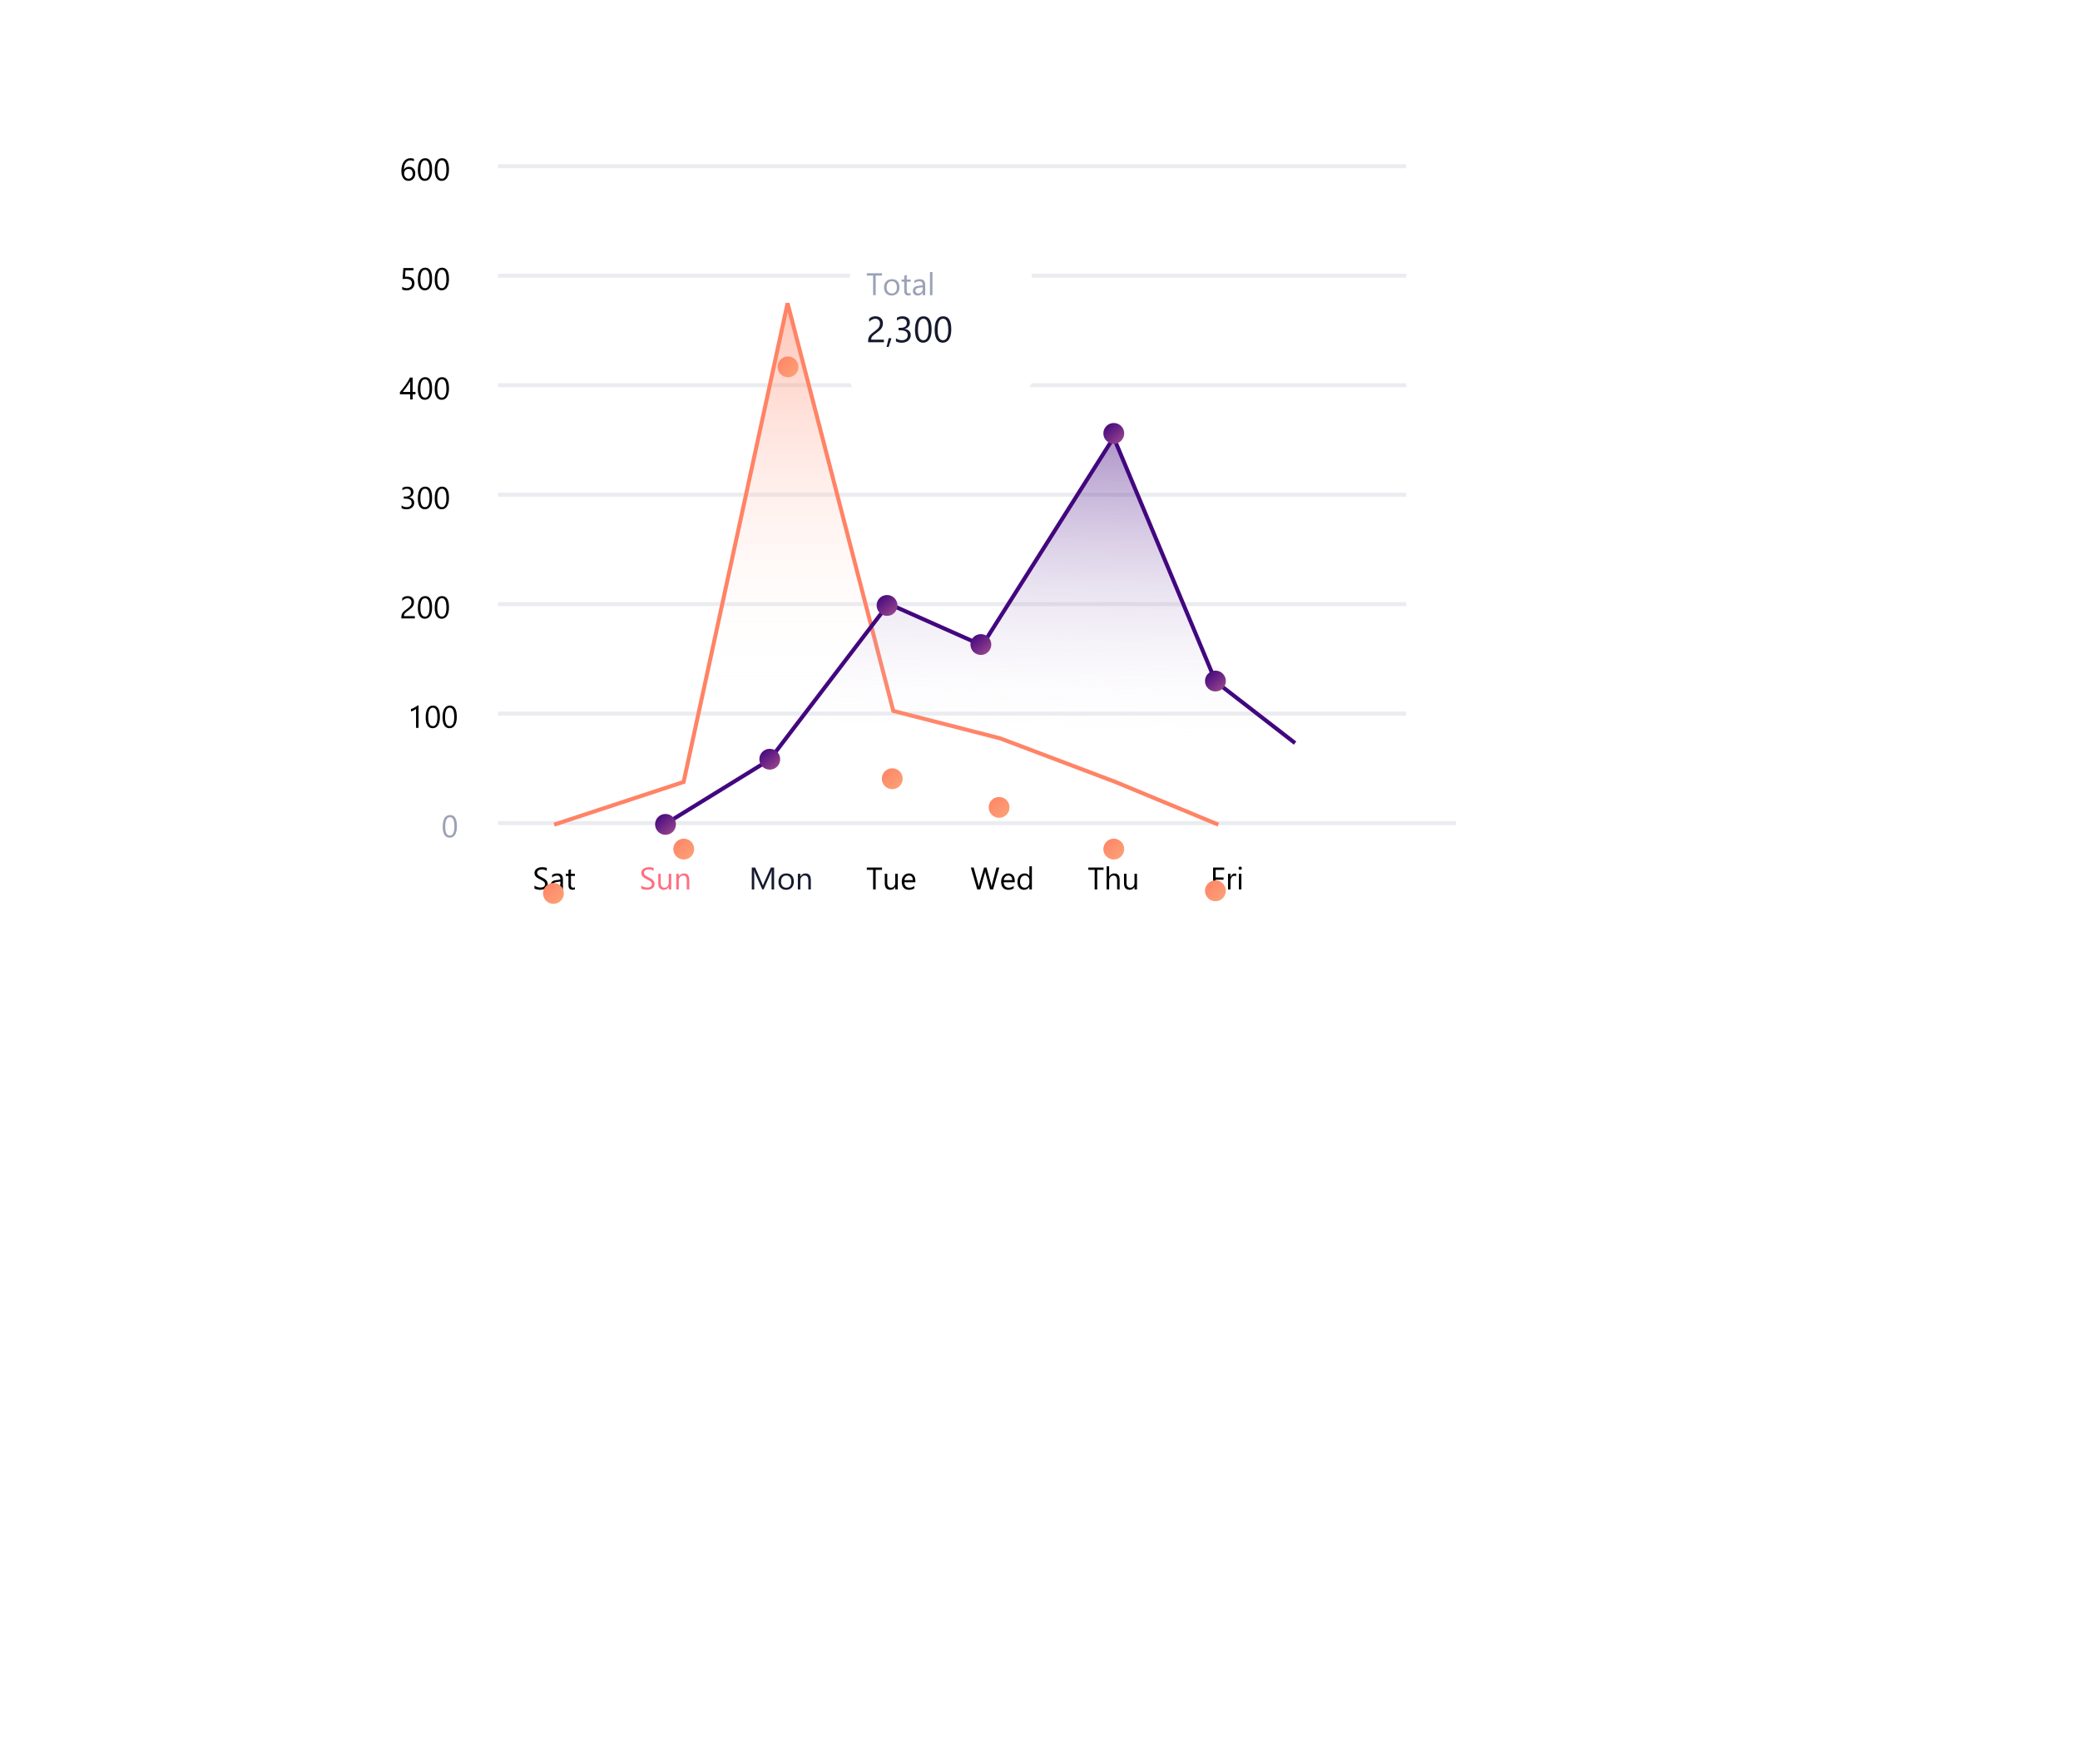 <?xml version="1.0" encoding="utf-8"?>
<svg width="874px" height="741px" viewBox="0 0 874 741" version="1.1" xmlns:xlink="http://www.w3.org/1999/xlink" xmlns="http://www.w3.org/2000/svg">
  <desc>Created with Lunacy</desc>
  <defs>
    <linearGradient x1="0.353" y1="0.744" x2="0.353" y2="0" id="gradient_1">
      <stop offset="0" stop-color="#FFFFFF" stop-opacity="0" />
      <stop offset="1" stop-color="#FF8365" />
    </linearGradient>
    <linearGradient x1="0" y1="0" x2="1.224" y2="1.243" id="gradient_2">
      <stop offset="0" stop-color="#FF8265" />
      <stop offset="1" stop-color="#FAAC7D" />
    </linearGradient>
    <linearGradient x1="0.687" y1="0.807" x2="0.713" y2="0" id="gradient_3">
      <stop offset="0" stop-color="#FFFFFF" stop-opacity="0" />
      <stop offset="1" stop-color="#42077F" />
    </linearGradient>
    <linearGradient x1="0" y1="0" x2="1.502" y2="1.746" id="gradient_4">
      <stop offset="0" stop-color="#39007D" />
      <stop offset="1" stop-color="#E67E99" />
    </linearGradient>
    <filter filterUnits="userSpaceOnUse" color-interpolation-filters="sRGB" id="filter_1">
      <feFlood flood-opacity="0" result="BackgroundImageFix" />
      <feColorMatrix in="SourceAlpha" type="matrix" values="0 0 0 0 0 0 0 0 0 0 0 0 0 0 0 0 0 0 127 0" />
      <feOffset dx="0" dy="90" />
      <feGaussianBlur stdDeviation="62" />
      <feColorMatrix type="matrix" values="0 0 0 0 0 0 0 0 0 0 0 0 0 0 0 0 0 0 0.071 0" />
      <feBlend mode="normal" in2="BackgroundImageFix" result="effect0_dropShadow" />
      <feBlend mode="normal" in="SourceGraphic" in2="effect0_dropShadow" result="shape" />
    </filter>
    <filter filterUnits="userSpaceOnUse" color-interpolation-filters="sRGB" id="filter_2">
      <feFlood flood-opacity="0" result="BackgroundImageFix" />
      <feColorMatrix in="SourceAlpha" type="matrix" values="0 0 0 0 0 0 0 0 0 0 0 0 0 0 0 0 0 0 127 0" />
      <feOffset dx="0" dy="29" />
      <feGaussianBlur stdDeviation="30.5" />
      <feColorMatrix type="matrix" values="0 0 0 0 0 0 0 0 0 0 0 0 0 0 0 0 0 0 0.188 0" />
      <feBlend mode="normal" in2="BackgroundImageFix" result="effect0_dropShadow" />
      <feBlend mode="normal" in="SourceGraphic" in2="effect0_dropShadow" result="shape" />
    </filter>
    <filter filterUnits="userSpaceOnUse" color-interpolation-filters="sRGB" id="filter_3">
      <feFlood flood-opacity="0" result="BackgroundImageFix" />
      <feColorMatrix in="SourceAlpha" type="matrix" values="0 0 0 0 0 0 0 0 0 0 0 0 0 0 0 0 0 0 127 0" />
      <feOffset dx="4" dy="13" />
      <feGaussianBlur stdDeviation="6.5" />
      <feColorMatrix type="matrix" values="0 0 0 0 0.639 0 0 0 0 0.047 0 0 0 0 0.118 0 0 0 0.102 0" />
      <feBlend mode="normal" in2="BackgroundImageFix" result="effect0_dropShadow" />
      <feBlend mode="normal" in="SourceGraphic" in2="effect0_dropShadow" result="shape" />
    </filter>
  </defs>
  <g id="Group" transform="translate(124 34)">
    <g filter="url(#filter_1)">
      <path d="M0 0L501.93 0L501.93 368.42L0 368.42L0 0Z" id="Rectangle-7" fill="#FFFFFF" stroke="none" />
    </g>
    <g id="Group-7" transform="translate(43.94 28.73)">
      <g id="Group-6" transform="translate(55.851 297.873)">
        <g id="Sat">
          <path d="M0.776 12.728L0.776 11.458Q0.995 11.65 1.299 11.804Q1.604 11.958 1.941 12.064Q2.278 12.17 2.618 12.228Q2.958 12.286 3.247 12.286Q4.241 12.286 4.732 11.917Q5.223 11.548 5.223 10.855Q5.223 10.482 5.06 10.207Q4.896 9.931 4.607 9.703Q4.318 9.475 3.924 9.267Q3.529 9.058 3.074 8.827Q2.592 8.583 2.175 8.333Q1.758 8.083 1.45 7.781Q1.142 7.479 0.966 7.098Q0.789 6.716 0.789 6.203Q0.789 5.574 1.065 5.108Q1.341 4.643 1.79 4.342Q2.239 4.04 2.814 3.893Q3.388 3.745 3.985 3.745Q5.345 3.745 5.968 4.072L5.968 5.285Q5.153 4.72 3.876 4.72Q3.523 4.72 3.17 4.794Q2.817 4.868 2.541 5.035Q2.265 5.202 2.092 5.465Q1.919 5.728 1.919 6.106Q1.919 6.459 2.05 6.716Q2.182 6.973 2.438 7.184Q2.695 7.396 3.064 7.595Q3.433 7.794 3.914 8.031Q4.408 8.275 4.851 8.545Q5.294 8.814 5.627 9.141Q5.961 9.469 6.157 9.866Q6.353 10.264 6.353 10.778Q6.353 11.458 6.086 11.93Q5.82 12.401 5.368 12.696Q4.915 12.991 4.325 13.123Q3.735 13.255 3.08 13.255Q2.862 13.255 2.541 13.219Q2.22 13.184 1.887 13.117Q1.553 13.049 1.254 12.95Q0.956 12.85 0.776 12.728ZM16.799 13.242Q17.409 13.242 17.781 13.036L17.781 12.138Q17.492 12.356 17.094 12.356Q16.574 12.356 16.35 12.074Q16.125 11.791 16.125 11.131L16.125 7.428L17.781 7.428L17.781 6.53L16.125 6.53L16.125 4.586L15.073 4.926L15.073 6.53L13.944 6.53L13.944 7.428L15.073 7.428L15.073 11.317Q15.073 13.242 16.799 13.242ZM12.75 13.101L11.698 13.101L11.698 12.074L11.672 12.074Q10.985 13.255 9.651 13.255Q8.669 13.255 8.114 12.735Q7.559 12.215 7.559 11.355Q7.559 9.514 9.728 9.212L11.698 8.936Q11.698 7.261 10.344 7.261Q9.157 7.261 8.201 8.07L8.201 6.992Q9.169 6.376 10.434 6.376Q12.75 6.376 12.75 8.827L12.75 13.101ZM11.698 9.777L10.113 9.995Q9.381 10.098 9.009 10.357Q8.637 10.617 8.637 11.278Q8.637 11.759 8.98 12.064Q9.323 12.369 9.895 12.369Q10.677 12.369 11.188 11.82Q11.698 11.272 11.698 10.431L11.698 9.777Z" />
        </g>
        <g id="Sun" fill="#FF6E81" transform="translate(44.9 0)">
          <path d="M0.776 12.728L0.776 11.458Q0.995 11.65 1.299 11.804Q1.604 11.958 1.941 12.064Q2.278 12.17 2.618 12.228Q2.958 12.286 3.247 12.286Q4.241 12.286 4.732 11.917Q5.223 11.548 5.223 10.855Q5.223 10.482 5.06 10.207Q4.896 9.931 4.607 9.703Q4.318 9.475 3.924 9.267Q3.529 9.058 3.074 8.827Q2.592 8.583 2.175 8.333Q1.758 8.083 1.45 7.781Q1.142 7.479 0.966 7.098Q0.789 6.716 0.789 6.203Q0.789 5.574 1.065 5.108Q1.341 4.643 1.79 4.342Q2.239 4.04 2.814 3.893Q3.388 3.745 3.985 3.745Q5.345 3.745 5.968 4.072L5.968 5.285Q5.153 4.72 3.876 4.72Q3.523 4.72 3.17 4.794Q2.817 4.868 2.541 5.035Q2.265 5.202 2.092 5.465Q1.919 5.728 1.919 6.106Q1.919 6.459 2.05 6.716Q2.182 6.973 2.438 7.184Q2.695 7.396 3.064 7.595Q3.433 7.794 3.914 8.031Q4.408 8.275 4.851 8.545Q5.294 8.814 5.627 9.141Q5.961 9.469 6.157 9.866Q6.353 10.264 6.353 10.778Q6.353 11.458 6.086 11.93Q5.82 12.401 5.368 12.696Q4.915 12.991 4.325 13.123Q3.735 13.255 3.08 13.255Q2.862 13.255 2.541 13.219Q2.22 13.184 1.887 13.117Q1.553 13.049 1.254 12.95Q0.956 12.85 0.776 12.728ZM19.885 13.101L20.938 13.101L20.938 9.084Q20.938 7.768 20.367 7.072Q19.796 6.376 18.718 6.376Q17.306 6.376 16.562 7.621L16.536 7.621L16.536 6.53L15.483 6.53L15.483 13.101L16.536 13.101L16.536 9.353Q16.536 8.448 17.052 7.855Q17.569 7.261 18.358 7.261Q19.885 7.261 19.885 9.353L19.885 13.101ZM13.36 13.101L12.307 13.101L12.307 12.061L12.282 12.061Q11.627 13.255 10.254 13.255Q7.905 13.255 7.905 10.457L7.905 6.53L8.951 6.53L8.951 10.29Q8.951 12.369 10.543 12.369Q11.313 12.369 11.81 11.801Q12.307 11.233 12.307 10.316L12.307 6.53L13.36 6.53L13.36 13.101Z" />
        </g>
        <g id="Mon" fill="#161A2E" transform="translate(90.895 0)">
          <path d="M10.588 13.101L9.516 13.101L9.516 6.928Q9.516 6.196 9.606 5.137L9.58 5.137Q9.426 5.76 9.304 6.029L6.16 13.101L5.634 13.101L2.496 6.081Q2.361 5.773 2.22 5.137L2.195 5.137Q2.246 5.689 2.246 6.94L2.246 13.101L1.206 13.101L1.206 3.899L2.631 3.899L5.454 10.316Q5.781 11.054 5.878 11.419L5.916 11.419Q6.192 10.662 6.359 10.29L9.24 3.899L10.588 3.899L10.588 13.101ZM15.612 13.255Q14.155 13.255 13.286 12.334Q12.416 11.413 12.416 9.892Q12.416 8.237 13.321 7.306Q14.226 6.376 15.766 6.376Q17.235 6.376 18.06 7.281Q18.884 8.185 18.884 9.789Q18.884 11.362 17.996 12.308Q17.107 13.255 15.612 13.255ZM24.968 13.101L26.02 13.101L26.02 9.084Q26.02 7.768 25.449 7.072Q24.878 6.376 23.8 6.376Q22.388 6.376 21.644 7.621L21.618 7.621L21.618 6.53L20.566 6.53L20.566 13.101L21.618 13.101L21.618 9.353Q21.618 8.448 22.134 7.855Q22.651 7.261 23.44 7.261Q24.968 7.261 24.968 9.353L24.968 13.101ZM15.689 7.261Q14.675 7.261 14.085 7.951Q13.494 8.641 13.494 9.854Q13.494 11.021 14.091 11.695Q14.688 12.369 15.689 12.369Q16.709 12.369 17.258 11.708Q17.806 11.047 17.806 9.828Q17.806 8.596 17.258 7.929Q16.709 7.261 15.689 7.261Z" />
        </g>
        <g id="Tue" transform="translate(140.175 0)">
          <path d="M6.648 4.874L3.991 4.874L3.991 13.101L2.913 13.101L2.913 4.874L0.263 4.874L0.263 3.899L6.648 3.899L6.648 4.874ZM16.029 10.078L20.668 10.078L20.668 9.526Q20.668 8.044 19.962 7.21Q19.257 6.376 17.967 6.376Q16.677 6.376 15.808 7.341Q14.938 8.307 14.938 9.841Q14.938 11.464 15.734 12.359Q16.529 13.255 17.922 13.255Q19.346 13.255 20.213 12.626L20.213 11.637Q19.282 12.369 18.172 12.369Q17.184 12.369 16.619 11.772Q16.055 11.175 16.029 10.078ZM13.263 13.101L12.211 13.101L12.211 12.061L12.185 12.061Q11.531 13.255 10.158 13.255Q7.809 13.255 7.809 10.457L7.809 6.53L8.855 6.53L8.855 10.29Q8.855 12.369 10.446 12.369Q11.216 12.369 11.714 11.801Q12.211 11.233 12.211 10.316L12.211 6.53L13.263 6.53L13.263 13.101ZM19.151 7.768Q19.584 8.275 19.59 9.186L16.042 9.186Q16.164 8.326 16.683 7.794Q17.203 7.261 17.948 7.261Q18.718 7.261 19.151 7.768Z" />
        </g>
        <g id="Wed" transform="translate(183.98 0)">
          <path d="M24.768 13.101L25.821 13.101L25.821 3.373L24.768 3.373L24.768 7.441L24.743 7.441Q24.127 6.376 22.773 6.376Q21.406 6.376 20.585 7.358Q19.764 8.339 19.764 9.969Q19.764 11.49 20.505 12.372Q21.246 13.255 22.484 13.255Q24.011 13.255 24.743 11.984L24.768 11.984L24.768 13.101ZM12.115 3.899L9.516 13.101L8.252 13.101L6.359 6.376Q6.237 5.946 6.211 5.439L6.186 5.439Q6.147 5.914 6.019 6.363L4.113 13.101L2.862 13.101L0.167 3.899L1.354 3.899L3.311 10.957Q3.433 11.4 3.465 11.881L3.497 11.881Q3.529 11.541 3.696 10.957L5.73 3.899L6.763 3.899L8.714 11.009Q8.817 11.374 8.868 11.868L8.894 11.868Q8.919 11.535 9.067 10.983L10.947 3.899L12.115 3.899ZM18.621 10.078L13.982 10.078Q14.008 11.175 14.572 11.772Q15.137 12.369 16.125 12.369Q17.235 12.369 18.166 11.637L18.166 12.626Q17.299 13.255 15.875 13.255Q14.482 13.255 13.687 12.359Q12.891 11.464 12.891 9.841Q12.891 8.307 13.761 7.341Q14.63 6.376 15.92 6.376Q17.21 6.376 17.916 7.21Q18.621 8.044 18.621 9.526L18.621 10.078ZM17.543 9.186Q17.537 8.275 17.104 7.768Q16.671 7.261 15.901 7.261Q15.156 7.261 14.636 7.794Q14.117 8.326 13.995 9.186L17.543 9.186ZM24.768 9.161L24.768 10.13Q24.768 11.098 24.22 11.734Q23.671 12.369 22.792 12.369Q21.9 12.369 21.371 11.711Q20.841 11.054 20.841 9.918Q20.841 8.673 21.393 7.967Q21.945 7.261 22.908 7.261Q23.716 7.261 24.242 7.813Q24.768 8.365 24.768 9.161Z" />
        </g>
        <g id="Thu" transform="translate(233.261 0)">
          <path d="M13.405 13.101L12.352 13.101L12.352 9.315Q12.352 7.261 10.825 7.261Q10.055 7.261 9.529 7.855Q9.003 8.448 9.003 9.379L9.003 13.101L7.95 13.101L7.95 3.373L9.003 3.373L9.003 7.621L9.028 7.621Q9.786 6.376 11.184 6.376Q13.405 6.376 13.405 9.052L13.405 13.101ZM6.648 4.874L3.991 4.874L3.991 13.101L2.913 13.101L2.913 4.874L0.263 4.874L0.263 3.899L6.648 3.899L6.648 4.874ZM19.648 13.101L20.7 13.101L20.7 6.53L19.648 6.53L19.648 10.316Q19.648 11.233 19.151 11.801Q18.653 12.369 17.883 12.369Q16.292 12.369 16.292 10.29L16.292 6.53L15.246 6.53L15.246 10.457Q15.246 13.255 17.595 13.255Q18.968 13.255 19.622 12.061L19.648 12.061L19.648 13.101Z" />
        </g>
        <g id="Fri" transform="translate(284.731 0)">
          <path d="M12.108 4.669Q12.307 4.861 12.59 4.861Q12.878 4.861 13.081 4.663Q13.283 4.464 13.283 4.181Q13.283 3.886 13.081 3.69Q12.878 3.495 12.59 3.495Q12.307 3.495 12.108 3.69Q11.909 3.886 11.909 4.181Q11.909 4.476 12.108 4.669ZM5.878 4.874L2.284 4.874L2.284 8.057L5.608 8.057L5.608 9.026L2.284 9.026L2.284 13.101L1.206 13.101L1.206 3.899L5.878 3.899L5.878 4.874ZM10.908 7.595Q10.633 7.383 10.113 7.383Q9.439 7.383 8.987 8.018Q8.534 8.654 8.534 9.751L8.534 13.101L7.482 13.101L7.482 6.53L8.534 6.53L8.534 7.884L8.56 7.884Q8.784 7.191 9.246 6.802Q9.709 6.414 10.28 6.414Q10.69 6.414 10.908 6.504L10.908 7.595ZM12.051 13.101L13.103 13.101L13.103 6.53L12.051 6.53L12.051 13.101Z" />
        </g>
      </g>
      <g id="Group" transform="translate(41.615 5.476)">
        <path d="M0.548 1.643L401.362 1.643" transform="translate(0 275.97)" id="Line" fill="none" stroke="#9BA2B6" stroke-opacity="0.2" stroke-width="1.69" stroke-linecap="square" />
        <path d="M0.548 1.643L380.527 1.643" transform="translate(0 229.975)" id="Line-3" fill="none" stroke="#9BA2B6" stroke-opacity="0.2" stroke-width="1.69" stroke-linecap="square" stroke-dasharray="5.476 0" />
        <path d="M0.548 1.643L380.527 1.643" transform="translate(0 183.98)" id="Line-3-Copy" fill="none" stroke="#9BA2B6" stroke-opacity="0.2" stroke-width="1.69" stroke-linecap="square" stroke-dasharray="5.476 0" />
        <path d="M0.548 1.643L380.527 1.643" transform="translate(0 137.985)" id="Line-3-Copy-2" fill="none" stroke="#9BA2B6" stroke-opacity="0.2" stroke-width="1.69" stroke-linecap="square" stroke-dasharray="5.476 0" />
        <path d="M0.548 1.643L380.527 1.643" transform="translate(0 91.99)" id="Line-3-Copy-3" fill="none" stroke="#9BA2B6" stroke-opacity="0.2" stroke-width="1.69" stroke-linecap="square" stroke-dasharray="5.476 0" />
        <path d="M0.548 1.643L380.527 1.643" transform="translate(0 45.995)" id="Line-3-Copy-4" fill="none" stroke="#9BA2B6" stroke-opacity="0.2" stroke-width="1.69" stroke-linecap="square" stroke-dasharray="5.476 0" />
        <path d="M0.548 1.643L380.527 1.643" id="Line-3-Copy-5" fill="none" stroke="#9BA2B6" stroke-opacity="0.2" stroke-width="1.69" stroke-linecap="square" stroke-dasharray="5.476 0" />
        <path d="M0 219.048L54.402 201.122L98.091 9.60654e-14L142.505 171.275L187.391 182.79L235.883 201.122L279.084 219.048" transform="translate(23.289 59.221)" id="Path-2" fill="url(#gradient_1)" fill-opacity="0.47" stroke="#FF8365" stroke-width="1.69" />
        <g filter="url(#filter_2)">
          <path d="M4.38 8.761C6.8 8.761 8.761 6.8 8.761 4.38C8.761 1.961 6.8 0 4.38 0C1.961 0 0 1.961 0 4.38C0 6.8 1.961 8.761 4.38 8.761Z" transform="translate(18.617 273.78)" id="Oval" fill="url(#gradient_2)" stroke="none" />
        </g>
        <g filter="url(#filter_2)">
          <path d="M4.38 8.761C6.8 8.761 8.761 6.8 8.761 4.38C8.761 1.961 6.8 0 4.38 0C1.961 0 0 1.961 0 4.38C0 6.8 1.961 8.761 4.38 8.761Z" transform="translate(73.373 255.163)" id="Oval-Copy" fill="url(#gradient_2)" stroke="none" />
        </g>
        <g filter="url(#filter_2)">
          <path d="M4.38 8.761C6.8 8.761 8.761 6.8 8.761 4.38C8.761 1.961 6.8 0 4.38 0C1.961 0 0 1.961 0 4.38C0 6.8 1.961 8.761 4.38 8.761Z" transform="translate(117.178 52.566)" id="Oval-Copy-2" fill="url(#gradient_2)" stroke="none" />
        </g>
        <g filter="url(#filter_2)">
          <path d="M4.38 8.761C6.8 8.761 8.761 6.8 8.761 4.38C8.761 1.961 6.8 0 4.38 0C1.961 0 0 1.961 0 4.38C0 6.8 1.961 8.761 4.38 8.761Z" transform="translate(160.983 225.595)" id="Oval-Copy-3" fill="url(#gradient_2)" stroke="none" />
        </g>
        <g filter="url(#filter_2)">
          <path d="M4.38 8.761C6.8 8.761 8.761 6.8 8.761 4.38C8.761 1.961 6.8 0 4.38 0C1.961 0 0 1.961 0 4.38C0 6.8 1.961 8.761 4.38 8.761Z" transform="translate(205.883 237.641)" id="Oval-Copy-4" fill="url(#gradient_2)" stroke="none" />
        </g>
        <g filter="url(#filter_2)">
          <path d="M4.38 8.761C6.8 8.761 8.761 6.8 8.761 4.38C8.761 1.961 6.8 0 4.38 0C1.961 0 0 1.961 0 4.38C0 6.8 1.961 8.761 4.38 8.761Z" transform="translate(254.068 255.163)" id="Oval-Copy-5" fill="url(#gradient_2)" stroke="none" />
        </g>
        <g filter="url(#filter_2)">
          <path d="M4.38 8.761C6.8 8.761 8.761 6.8 8.761 4.38C8.761 1.961 6.8 0 4.38 0C1.961 0 0 1.961 0 4.38C0 6.8 1.961 8.761 4.38 8.761Z" transform="translate(296.777 272.685)" id="Oval-Copy-6" fill="url(#gradient_2)" stroke="none" />
        </g>
      </g>
      <g id="Group-5">
        <g id="0" fill="#9BA2B6" transform="translate(17.522 275.97)">
          <path d="M6.545 8.461Q6.545 9.616 6.337 10.508Q6.128 11.4 5.733 12.013Q5.339 12.626 4.764 12.943Q4.19 13.261 3.459 13.261Q2.766 13.261 2.223 12.956Q1.681 12.651 1.309 12.067Q0.937 11.483 0.744 10.633Q0.552 9.783 0.552 8.686Q0.552 7.479 0.754 6.555Q0.956 5.631 1.348 5.006Q1.739 4.38 2.32 4.063Q2.9 3.745 3.651 3.745Q6.545 3.745 6.545 8.461ZM5.467 8.564Q5.467 4.637 3.6 4.637Q1.63 4.637 1.63 8.634Q1.63 12.363 3.561 12.363Q5.467 12.363 5.467 8.564Z" />
        </g>
        <g id="100" transform="translate(3.285 229.975)">
          <path d="M4.646 13.101L3.593 13.101L3.593 5.15Q3.471 5.272 3.237 5.429Q3.003 5.587 2.711 5.741Q2.419 5.895 2.095 6.029Q1.771 6.164 1.463 6.241L1.463 5.176Q1.81 5.08 2.198 4.916Q2.586 4.752 2.961 4.55Q3.337 4.348 3.67 4.127Q4.004 3.905 4.248 3.694L4.646 3.694L4.646 13.101ZM13.629 8.461Q13.629 9.616 13.421 10.508Q13.212 11.4 12.817 12.013Q12.423 12.626 11.848 12.943Q11.274 13.261 10.543 13.261Q9.85 13.261 9.307 12.956Q8.765 12.651 8.393 12.067Q8.021 11.483 7.828 10.633Q7.636 9.783 7.636 8.686Q7.636 7.479 7.838 6.555Q8.04 5.631 8.432 5.006Q8.823 4.38 9.404 4.063Q9.984 3.745 10.735 3.745Q13.629 3.745 13.629 8.461ZM20.505 10.508Q20.713 9.616 20.713 8.461Q20.713 3.745 17.819 3.745Q17.069 3.745 16.488 4.063Q15.907 4.38 15.516 5.006Q15.124 5.631 14.922 6.555Q14.72 7.479 14.72 8.686Q14.72 9.783 14.912 10.633Q15.105 11.483 15.477 12.067Q15.849 12.651 16.392 12.956Q16.934 13.261 17.627 13.261Q18.358 13.261 18.933 12.943Q19.507 12.626 19.901 12.013Q20.296 11.4 20.505 10.508ZM12.551 8.564Q12.551 4.637 10.684 4.637Q8.714 4.637 8.714 8.634Q8.714 12.363 10.645 12.363Q12.551 12.363 12.551 8.564ZM17.768 4.637Q19.635 4.637 19.635 8.564Q19.635 12.363 17.729 12.363Q15.798 12.363 15.798 8.634Q15.798 4.637 17.768 4.637Z" />
        </g>
        <g id="200" transform="translate(0 183.98)">
          <path d="M4.954 6.312Q4.954 5.888 4.822 5.574Q4.691 5.259 4.463 5.051Q4.235 4.842 3.927 4.74Q3.619 4.637 3.26 4.637Q2.952 4.637 2.657 4.72Q2.361 4.804 2.082 4.951Q1.803 5.099 1.543 5.304Q1.283 5.51 1.059 5.76L1.059 4.63Q1.502 4.201 2.05 3.973Q2.599 3.745 3.388 3.745Q3.953 3.745 4.434 3.909Q4.915 4.072 5.268 4.387Q5.621 4.701 5.823 5.163Q6.025 5.625 6.025 6.222Q6.025 6.767 5.9 7.21Q5.775 7.653 5.522 8.044Q5.268 8.436 4.883 8.795Q4.498 9.154 3.978 9.526Q3.33 9.988 2.91 10.316Q2.49 10.643 2.243 10.928Q1.996 11.214 1.896 11.499Q1.797 11.785 1.797 12.157L6.378 12.157L6.378 13.101L0.699 13.101L0.699 12.645Q0.699 12.055 0.828 11.605Q0.956 11.156 1.251 10.752Q1.546 10.348 2.024 9.943Q2.503 9.539 3.196 9.032Q3.696 8.673 4.033 8.346Q4.37 8.018 4.575 7.691Q4.78 7.364 4.867 7.027Q4.954 6.69 4.954 6.312ZM13.629 8.461Q13.629 9.616 13.421 10.508Q13.212 11.4 12.817 12.013Q12.423 12.626 11.848 12.943Q11.274 13.261 10.543 13.261Q9.85 13.261 9.307 12.956Q8.765 12.651 8.393 12.067Q8.021 11.483 7.828 10.633Q7.636 9.783 7.636 8.686Q7.636 7.479 7.838 6.555Q8.04 5.631 8.432 5.006Q8.823 4.38 9.404 4.063Q9.984 3.745 10.735 3.745Q13.629 3.745 13.629 8.461ZM20.505 10.508Q20.713 9.616 20.713 8.461Q20.713 3.745 17.819 3.745Q17.069 3.745 16.488 4.063Q15.907 4.38 15.516 5.006Q15.124 5.631 14.922 6.555Q14.72 7.479 14.72 8.686Q14.72 9.783 14.912 10.633Q15.105 11.483 15.477 12.067Q15.849 12.651 16.392 12.956Q16.934 13.261 17.627 13.261Q18.358 13.261 18.933 12.943Q19.507 12.626 19.901 12.013Q20.296 11.4 20.505 10.508ZM12.551 8.564Q12.551 4.637 10.684 4.637Q8.714 4.637 8.714 8.634Q8.714 12.363 10.645 12.363Q12.551 12.363 12.551 8.564ZM17.768 4.637Q19.635 4.637 19.635 8.564Q19.635 12.363 17.729 12.363Q15.798 12.363 15.798 8.634Q15.798 4.637 17.768 4.637Z" />
        </g>
        <g id="300" transform="translate(0 137.985)">
          <path d="M6.115 10.495Q6.115 11.118 5.881 11.628Q5.647 12.138 5.22 12.501Q4.793 12.863 4.197 13.062Q3.6 13.261 2.881 13.261Q1.566 13.261 0.789 12.76L0.789 11.631Q1.72 12.363 2.92 12.363Q3.401 12.363 3.789 12.241Q4.177 12.119 4.456 11.888Q4.736 11.657 4.886 11.329Q5.037 11.002 5.037 10.592Q5.037 8.788 2.47 8.788L1.707 8.788L1.707 7.897L2.432 7.897Q4.703 7.897 4.703 6.203Q4.703 4.637 2.971 4.637Q1.996 4.637 1.142 5.291L1.142 4.271Q2.021 3.745 3.234 3.745Q3.812 3.745 4.28 3.905Q4.748 4.066 5.082 4.355Q5.416 4.643 5.599 5.048Q5.781 5.452 5.781 5.939Q5.781 7.755 3.946 8.275L3.946 8.301Q4.415 8.352 4.813 8.529Q5.21 8.705 5.499 8.987Q5.788 9.27 5.952 9.652Q6.115 10.033 6.115 10.495ZM13.629 8.461Q13.629 9.616 13.421 10.508Q13.212 11.4 12.817 12.013Q12.423 12.626 11.848 12.943Q11.274 13.261 10.543 13.261Q9.85 13.261 9.307 12.956Q8.765 12.651 8.393 12.067Q8.021 11.483 7.828 10.633Q7.636 9.783 7.636 8.686Q7.636 7.479 7.838 6.555Q8.04 5.631 8.432 5.006Q8.823 4.38 9.404 4.063Q9.984 3.745 10.735 3.745Q13.629 3.745 13.629 8.461ZM20.505 10.508Q20.713 9.616 20.713 8.461Q20.713 3.745 17.819 3.745Q17.069 3.745 16.488 4.063Q15.907 4.38 15.516 5.006Q15.124 5.631 14.922 6.555Q14.72 7.479 14.72 8.686Q14.72 9.783 14.912 10.633Q15.105 11.483 15.477 12.067Q15.849 12.651 16.392 12.956Q16.934 13.261 17.627 13.261Q18.358 13.261 18.933 12.943Q19.507 12.626 19.901 12.013Q20.296 11.4 20.505 10.508ZM12.551 8.564Q12.551 4.637 10.684 4.637Q8.714 4.637 8.714 8.634Q8.714 12.363 10.645 12.363Q12.551 12.363 12.551 8.564ZM17.768 4.637Q19.635 4.637 19.635 8.564Q19.635 12.363 17.729 12.363Q15.798 12.363 15.798 8.634Q15.798 4.637 17.768 4.637Z" />
        </g>
        <g id="400" transform="translate(0 91.99)">
          <path d="M13.629 8.461Q13.629 9.616 13.421 10.508Q13.212 11.4 12.817 12.013Q12.423 12.626 11.848 12.943Q11.274 13.261 10.543 13.261Q9.85 13.261 9.307 12.956Q8.765 12.651 8.393 12.067Q8.021 11.483 7.828 10.633Q7.636 9.783 7.636 8.686Q7.636 7.479 7.838 6.555Q8.04 5.631 8.432 5.006Q8.823 4.38 9.404 4.063Q9.984 3.745 10.735 3.745Q13.629 3.745 13.629 8.461ZM20.505 10.508Q20.713 9.616 20.713 8.461Q20.713 3.745 17.819 3.745Q17.069 3.745 16.488 4.063Q15.907 4.38 15.516 5.006Q15.124 5.631 14.922 6.555Q14.72 7.479 14.72 8.686Q14.72 9.783 14.912 10.633Q15.105 11.483 15.477 12.067Q15.849 12.651 16.392 12.956Q16.934 13.261 17.627 13.261Q18.358 13.261 18.933 12.943Q19.507 12.626 19.901 12.013Q20.296 11.4 20.505 10.508ZM5.454 3.899L5.454 9.976L6.635 9.976L6.635 10.938L5.454 10.938L5.454 13.101L4.415 13.101L4.415 10.938L0.09 10.938L0.09 10.027Q0.693 9.347 1.309 8.574Q1.925 7.8 2.486 7.005Q3.048 6.209 3.526 5.416Q4.004 4.624 4.331 3.899L5.454 3.899ZM12.551 8.564Q12.551 4.637 10.684 4.637Q8.714 4.637 8.714 8.634Q8.714 12.363 10.645 12.363Q12.551 12.363 12.551 8.564ZM17.768 4.637Q19.635 4.637 19.635 8.564Q19.635 12.363 17.729 12.363Q15.798 12.363 15.798 8.634Q15.798 4.637 17.768 4.637ZM1.277 9.976L4.415 9.976L4.415 5.471Q3.933 6.312 3.504 6.973Q3.074 7.633 2.685 8.172Q2.297 8.711 1.944 9.148Q1.591 9.584 1.277 9.976Z" />
        </g>
        <g id="500" transform="translate(0 45.995)">
          <path d="M13.629 8.461Q13.629 9.616 13.421 10.508Q13.212 11.4 12.817 12.013Q12.423 12.626 11.848 12.943Q11.274 13.261 10.543 13.261Q9.85 13.261 9.307 12.956Q8.765 12.651 8.393 12.067Q8.021 11.483 7.828 10.633Q7.636 9.783 7.636 8.686Q7.636 7.479 7.838 6.555Q8.04 5.631 8.432 5.006Q8.823 4.38 9.404 4.063Q9.984 3.745 10.735 3.745Q13.629 3.745 13.629 8.461ZM20.505 10.508Q20.713 9.616 20.713 8.461Q20.713 3.745 17.819 3.745Q17.069 3.745 16.488 4.063Q15.907 4.38 15.516 5.006Q15.124 5.631 14.922 6.555Q14.72 7.479 14.72 8.686Q14.72 9.783 14.912 10.633Q15.105 11.483 15.477 12.067Q15.849 12.651 16.392 12.956Q16.934 13.261 17.627 13.261Q18.358 13.261 18.933 12.943Q19.507 12.626 19.901 12.013Q20.296 11.4 20.505 10.508ZM6.218 10.29Q6.218 10.964 5.987 11.509Q5.756 12.055 5.329 12.446Q4.902 12.837 4.299 13.049Q3.696 13.261 2.958 13.261Q1.675 13.261 1.052 12.876L1.052 11.759Q1.989 12.363 2.971 12.363Q3.471 12.363 3.872 12.215Q4.274 12.067 4.556 11.804Q4.838 11.541 4.989 11.169Q5.14 10.797 5.14 10.354Q5.14 9.456 4.537 8.946Q3.933 8.436 2.785 8.436Q2.599 8.436 2.393 8.442Q2.188 8.448 1.983 8.458Q1.777 8.468 1.582 8.48Q1.386 8.493 1.226 8.513L1.54 3.899L5.794 3.899L5.794 4.849L2.451 4.849L2.265 7.55Q2.47 7.537 2.701 7.528Q2.932 7.518 3.112 7.518Q3.844 7.518 4.421 7.71Q4.999 7.903 5.4 8.259Q5.801 8.615 6.009 9.132Q6.218 9.648 6.218 10.29ZM12.551 8.564Q12.551 4.637 10.684 4.637Q8.714 4.637 8.714 8.634Q8.714 12.363 10.645 12.363Q12.551 12.363 12.551 8.564ZM17.768 4.637Q19.635 4.637 19.635 8.564Q19.635 12.363 17.729 12.363Q15.798 12.363 15.798 8.634Q15.798 4.637 17.768 4.637Z" />
        </g>
        <g id="600">
          <path d="M6.558 10.181Q6.558 10.855 6.34 11.419Q6.122 11.984 5.737 12.395Q5.352 12.805 4.819 13.033Q4.286 13.261 3.664 13.261Q2.971 13.261 2.422 12.972Q1.874 12.683 1.492 12.141Q1.11 11.599 0.911 10.816Q0.712 10.033 0.712 9.052Q0.712 7.852 0.979 6.873Q1.245 5.895 1.736 5.198Q2.227 4.502 2.92 4.124Q3.613 3.745 4.466 3.745Q5.416 3.745 5.993 4.008L5.993 5.003Q5.281 4.637 4.492 4.637Q3.876 4.637 3.382 4.913Q2.888 5.189 2.535 5.692Q2.182 6.196 1.992 6.908Q1.803 7.621 1.803 8.493L1.829 8.493Q2.464 7.345 3.927 7.345Q4.53 7.345 5.015 7.55Q5.499 7.755 5.842 8.131Q6.186 8.506 6.372 9.026Q6.558 9.546 6.558 10.181ZM13.629 8.461Q13.629 9.616 13.421 10.508Q13.212 11.4 12.817 12.013Q12.423 12.626 11.848 12.943Q11.274 13.261 10.543 13.261Q9.85 13.261 9.307 12.956Q8.765 12.651 8.393 12.067Q8.021 11.483 7.828 10.633Q7.636 9.783 7.636 8.686Q7.636 7.479 7.838 6.555Q8.04 5.631 8.432 5.006Q8.823 4.38 9.404 4.063Q9.984 3.745 10.735 3.745Q13.629 3.745 13.629 8.461ZM20.505 10.508Q20.713 9.616 20.713 8.461Q20.713 3.745 17.819 3.745Q17.069 3.745 16.488 4.063Q15.907 4.38 15.516 5.006Q15.124 5.631 14.922 6.555Q14.72 7.479 14.72 8.686Q14.72 9.783 14.912 10.633Q15.105 11.483 15.477 12.067Q15.849 12.651 16.392 12.956Q16.934 13.261 17.627 13.261Q18.358 13.261 18.933 12.943Q19.507 12.626 19.901 12.013Q20.296 11.4 20.505 10.508ZM12.551 8.564Q12.551 4.637 10.684 4.637Q8.714 4.637 8.714 8.634Q8.714 12.363 10.645 12.363Q12.551 12.363 12.551 8.564ZM17.768 4.637Q19.635 4.637 19.635 8.564Q19.635 12.363 17.729 12.363Q15.798 12.363 15.798 8.634Q15.798 4.637 17.768 4.637ZM5.48 10.316Q5.48 9.834 5.358 9.449Q5.236 9.064 5.008 8.795Q4.78 8.525 4.447 8.381Q4.113 8.237 3.69 8.237Q3.298 8.237 2.965 8.384Q2.631 8.532 2.387 8.785Q2.143 9.039 2.005 9.376Q1.867 9.712 1.867 10.091Q1.867 10.566 2.002 10.98Q2.137 11.394 2.381 11.702Q2.624 12.01 2.961 12.186Q3.298 12.363 3.709 12.363Q4.107 12.363 4.434 12.212Q4.761 12.061 4.992 11.791Q5.223 11.522 5.352 11.147Q5.48 10.771 5.48 10.316Z" />
        </g>
      </g>
      <g id="Group-8" transform="translate(177.41 35.044)">
        <g filter="url(#filter_3)">
          <path d="M14.237 3.89065e-15L77.754 3.89065e-15Q77.922 3.89065e-15 78.089 0.008Q78.256 0.015 78.422 0.031Q78.588 0.046 78.751 0.069Q78.915 0.092 79.077 0.122Q79.239 0.153 79.398 0.191Q79.557 0.229 79.714 0.274Q79.87 0.32 80.024 0.372Q80.177 0.425 80.327 0.485Q80.477 0.545 80.623 0.612Q80.769 0.679 80.912 0.753Q81.054 0.827 81.192 0.908Q81.329 0.989 81.463 1.076Q81.596 1.164 81.724 1.258Q81.853 1.352 81.976 1.452Q82.099 1.552 82.217 1.659Q82.335 1.765 82.447 1.877Q82.559 1.99 82.665 2.107Q82.772 2.225 82.872 2.348Q82.972 2.472 83.066 2.6Q83.16 2.728 83.248 2.862Q83.335 2.995 83.416 3.133Q83.497 3.271 83.571 3.413Q83.645 3.555 83.712 3.701Q83.779 3.847 83.839 3.997Q83.899 4.147 83.952 4.301Q84.005 4.454 84.05 4.61Q84.096 4.767 84.133 4.926Q84.171 5.085 84.202 5.247Q84.233 5.409 84.255 5.573Q84.278 5.737 84.294 5.902Q84.309 6.068 84.317 6.235Q84.324 6.402 84.324 6.571L84.324 48.185Q84.324 48.354 84.317 48.521Q84.309 48.688 84.294 48.854Q84.278 49.019 84.255 49.183Q84.233 49.347 84.202 49.509Q84.171 49.671 84.133 49.83Q84.096 49.989 84.05 50.146Q84.005 50.302 83.952 50.456Q83.899 50.609 83.839 50.759Q83.779 50.909 83.712 51.055Q83.645 51.201 83.571 51.343Q83.497 51.486 83.416 51.623Q83.335 51.761 83.248 51.894Q83.16 52.028 83.066 52.156Q82.972 52.284 82.872 52.408Q82.772 52.531 82.665 52.649Q82.559 52.767 82.447 52.879Q82.335 52.991 82.217 53.097Q82.099 53.203 81.976 53.304Q81.853 53.404 81.724 53.498Q81.596 53.592 81.463 53.68Q81.329 53.767 81.192 53.848Q81.054 53.929 80.912 54.003Q80.769 54.077 80.623 54.144Q80.477 54.211 80.327 54.271Q80.177 54.331 80.024 54.384Q79.87 54.437 79.714 54.482Q79.557 54.527 79.398 54.565Q79.239 54.603 79.077 54.634Q78.915 54.664 78.751 54.687Q78.588 54.71 78.422 54.725Q78.256 54.741 78.089 54.748Q77.922 54.756 77.754 54.756L14.237 54.756Q14.068 54.756 13.901 54.748Q13.734 54.741 13.568 54.725Q13.402 54.71 13.239 54.687Q13.075 54.664 12.913 54.634Q12.751 54.603 12.592 54.565Q12.433 54.527 12.276 54.482Q12.12 54.437 11.966 54.384Q11.813 54.331 11.663 54.271Q11.513 54.211 11.367 54.144Q11.221 54.077 11.079 54.003Q10.936 53.929 10.799 53.848Q10.661 53.767 10.527 53.68Q10.394 53.592 10.266 53.498Q10.137 53.404 10.014 53.304Q9.891 53.203 9.773 53.097Q9.655 52.991 9.543 52.879Q9.431 52.767 9.325 52.649Q9.218 52.531 9.118 52.408Q9.018 52.284 8.924 52.156Q8.83 52.028 8.742 51.894Q8.655 51.761 8.574 51.623Q8.493 51.486 8.419 51.343Q8.345 51.201 8.278 51.055Q8.211 50.909 8.151 50.759Q8.091 50.609 8.038 50.456Q7.985 50.302 7.94 50.146Q7.895 49.989 7.857 49.83Q7.819 49.671 7.788 49.509Q7.758 49.347 7.735 49.183Q7.712 49.019 7.696 48.854Q7.681 48.688 7.673 48.521Q7.666 48.354 7.666 48.185L7.666 32.823L0 27.343L7.666 21.866L7.666 6.571Q7.666 6.402 7.673 6.235Q7.681 6.068 7.696 5.902Q7.712 5.737 7.735 5.573Q7.758 5.409 7.788 5.247Q7.819 5.085 7.857 4.926Q7.895 4.767 7.94 4.61Q7.985 4.454 8.038 4.301Q8.091 4.147 8.151 3.997Q8.211 3.847 8.278 3.701Q8.345 3.555 8.419 3.413Q8.493 3.271 8.574 3.133Q8.655 2.995 8.742 2.862Q8.83 2.728 8.924 2.6Q9.018 2.472 9.118 2.348Q9.218 2.225 9.325 2.107Q9.431 1.99 9.543 1.877Q9.655 1.765 9.773 1.659Q9.891 1.552 10.014 1.452Q10.137 1.352 10.266 1.258Q10.394 1.164 10.527 1.076Q10.661 0.989 10.799 0.908Q10.936 0.827 11.079 0.753Q11.221 0.679 11.367 0.612Q11.513 0.545 11.663 0.485Q11.813 0.425 11.966 0.372Q12.12 0.32 12.276 0.274Q12.433 0.229 12.592 0.191Q12.751 0.153 12.913 0.122Q13.075 0.092 13.239 0.069Q13.402 0.046 13.568 0.031Q13.734 0.015 13.901 0.008Q14.068 3.89065e-15 14.237 3.89065e-15Z" id="Rectangle" fill="#FFFFFF" stroke="none" />
        </g>
        <g id="Total" fill="#9BA2B6" transform="translate(18.617 13.141)">
          <path d="M26.79 13.101L27.842 13.101L27.842 3.373L26.79 3.373L26.79 13.101ZM6.648 4.874L3.991 4.874L3.991 13.101L2.913 13.101L2.913 4.874L0.263 4.874L0.263 3.899L6.648 3.899L6.648 4.874ZM17.717 13.242Q18.326 13.242 18.698 13.036L18.698 12.138Q18.41 12.356 18.012 12.356Q17.492 12.356 17.267 12.074Q17.043 11.791 17.043 11.131L17.043 7.428L18.698 7.428L18.698 6.53L17.043 6.53L17.043 4.586L15.991 4.926L15.991 6.53L14.861 6.53L14.861 7.428L15.991 7.428L15.991 11.317Q15.991 13.242 17.717 13.242ZM10.697 13.255Q9.24 13.255 8.371 12.334Q7.501 11.413 7.501 9.892Q7.501 8.237 8.406 7.306Q9.311 6.376 10.851 6.376Q12.32 6.376 13.145 7.281Q13.969 8.185 13.969 9.789Q13.969 11.362 13.081 12.308Q12.192 13.255 10.697 13.255ZM24.807 13.101L23.755 13.101L23.755 12.074L23.729 12.074Q23.042 13.255 21.708 13.255Q20.726 13.255 20.171 12.735Q19.616 12.215 19.616 11.355Q19.616 9.514 21.785 9.212L23.755 8.936Q23.755 7.261 22.401 7.261Q21.214 7.261 20.258 8.07L20.258 6.992Q21.227 6.376 22.491 6.376Q24.807 6.376 24.807 8.827L24.807 13.101ZM10.774 7.261Q9.76 7.261 9.169 7.951Q8.579 8.641 8.579 9.854Q8.579 11.021 9.176 11.695Q9.773 12.369 10.774 12.369Q11.794 12.369 12.343 11.708Q12.891 11.047 12.891 9.828Q12.891 8.596 12.343 7.929Q11.794 7.261 10.774 7.261ZM23.755 9.777L22.17 9.995Q21.438 10.098 21.066 10.357Q20.694 10.617 20.694 11.278Q20.694 11.759 21.037 12.064Q21.381 12.369 21.952 12.369Q22.734 12.369 23.245 11.82Q23.755 11.272 23.755 10.431L23.755 9.777Z" />
        </g>
        <g id="2,300" fill="#161A2E" transform="translate(18.617 30.663)">
          <path d="M5.779 7.446Q5.779 6.952 5.626 6.585Q5.472 6.218 5.207 5.975Q4.941 5.732 4.582 5.612Q4.222 5.492 3.803 5.492Q3.444 5.492 3.099 5.589Q2.755 5.687 2.429 5.859Q2.104 6.031 1.8 6.271Q1.497 6.51 1.235 6.802L1.235 5.485Q1.752 4.983 2.392 4.717Q3.032 4.452 3.953 4.452Q4.611 4.452 5.173 4.642Q5.734 4.833 6.146 5.2Q6.558 5.567 6.794 6.106Q7.03 6.645 7.03 7.341Q7.03 7.977 6.884 8.494Q6.738 9.011 6.442 9.467Q6.146 9.924 5.697 10.343Q5.248 10.762 4.641 11.197Q3.885 11.736 3.395 12.117Q2.905 12.499 2.616 12.832Q2.328 13.165 2.212 13.498Q2.096 13.832 2.096 14.266L7.441 14.266L7.441 15.366L0.816 15.366L0.816 14.835Q0.816 14.146 0.966 13.622Q1.115 13.098 1.46 12.626Q1.804 12.155 2.362 11.683Q2.92 11.211 3.728 10.62Q4.312 10.201 4.705 9.819Q5.098 9.437 5.338 9.056Q5.577 8.674 5.678 8.281Q5.779 7.888 5.779 7.446ZM18.45 13.648Q18.723 13.053 18.723 12.327Q18.723 11.788 18.532 11.342Q18.341 10.897 18.004 10.568Q17.667 10.238 17.203 10.032Q16.739 9.827 16.193 9.767L16.193 9.737Q18.334 9.13 18.334 7.012Q18.334 6.443 18.12 5.971Q17.907 5.5 17.518 5.163Q17.128 4.826 16.582 4.639Q16.035 4.452 15.362 4.452Q13.947 4.452 12.921 5.065L12.921 6.256Q13.917 5.492 15.055 5.492Q17.076 5.492 17.076 7.319Q17.076 9.295 14.426 9.295L13.58 9.295L13.58 10.336L14.471 10.336Q17.465 10.336 17.465 12.439Q17.465 12.918 17.289 13.3Q17.113 13.682 16.788 13.951Q16.462 14.221 16.009 14.363Q15.556 14.505 14.995 14.505Q13.595 14.505 12.509 13.652L12.509 14.97Q13.415 15.553 14.95 15.553Q15.788 15.553 16.485 15.321Q17.181 15.089 17.679 14.666Q18.176 14.243 18.45 13.648ZM27.489 9.954Q27.489 11.301 27.246 12.342Q27.003 13.383 26.542 14.097Q26.082 14.812 25.412 15.183Q24.742 15.553 23.888 15.553Q23.08 15.553 22.447 15.198Q21.815 14.842 21.381 14.161Q20.946 13.48 20.722 12.488Q20.497 11.496 20.497 10.216Q20.497 8.808 20.733 7.73Q20.969 6.652 21.425 5.923Q21.882 5.193 22.56 4.822Q23.237 4.452 24.113 4.452Q27.489 4.452 27.489 9.954ZM35.511 12.342Q35.754 11.301 35.754 9.954Q35.754 4.452 32.378 4.452Q31.502 4.452 30.824 4.822Q30.147 5.193 29.69 5.923Q29.233 6.652 28.998 7.73Q28.762 8.808 28.762 10.216Q28.762 11.496 28.986 12.488Q29.211 13.48 29.645 14.161Q30.079 14.842 30.712 15.198Q31.345 15.553 32.153 15.553Q33.007 15.553 33.676 15.183Q34.347 14.812 34.807 14.097Q35.267 13.383 35.511 12.342ZM26.232 10.074Q26.232 5.492 24.053 5.492Q21.755 5.492 21.755 10.156Q21.755 14.505 24.008 14.505Q26.232 14.505 26.232 10.074ZM32.318 5.492Q34.496 5.492 34.496 10.074Q34.496 14.505 32.273 14.505Q30.02 14.505 30.02 10.156Q30.02 5.492 32.318 5.492ZM10.63 13.659L9.433 17.343L8.557 17.343L9.433 13.659L10.63 13.659Z" />
        </g>
      </g>
      <path d="M0 162.425L43.927 135.356L93.89 69.856L133.208 87.359L188.464 0L231.322 102.574L264.679 128.4" transform="translate(111.559 121.085)" id="Path-3" fill="url(#gradient_3)" fill-opacity="0.43" stroke="#42077F" stroke-width="1.69" />
      <path d="M4.38 8.761C6.8 8.761 8.761 6.8 8.761 4.38C8.761 1.961 6.8 0 4.38 0C1.961 0 0 1.961 0 4.38C0 6.8 1.961 8.761 4.38 8.761Z" transform="translate(107.322 279.256)" id="Oval-Copy" fill="url(#gradient_4)" stroke="none" />
      <path d="M4.38 8.761C6.8 8.761 8.761 6.8 8.761 4.38C8.761 1.961 6.8 0 4.38 0C1.961 0 0 1.961 0 4.38C0 6.8 1.961 8.761 4.38 8.761Z" transform="translate(151.127 251.878)" id="Oval-Copy-7" fill="url(#gradient_4)" stroke="none" />
      <path d="M4.38 8.761C6.8 8.761 8.761 6.8 8.761 4.38C8.761 1.961 6.8 0 4.38 0C1.961 0 0 1.961 0 4.38C0 6.8 1.961 8.761 4.38 8.761Z" transform="translate(200.407 187.266)" id="Oval-Copy-8" fill="url(#gradient_4)" stroke="none" />
      <path d="M4.38 8.761C6.8 8.761 8.761 6.8 8.761 4.38C8.761 1.961 6.8 0 4.38 0C1.961 0 0 1.961 0 4.38C0 6.8 1.961 8.761 4.38 8.761Z" transform="translate(239.831 203.692)" id="Oval-Copy-9" fill="url(#gradient_4)" stroke="none" />
      <path d="M4.38 8.761C6.8 8.761 8.761 6.8 8.761 4.38C8.761 1.961 6.8 0 4.38 0C1.961 0 0 1.961 0 4.38C0 6.8 1.961 8.761 4.38 8.761Z" transform="translate(295.682 114.988)" id="Oval-Copy-10" fill="url(#gradient_4)" stroke="none" />
      <path d="M4.38 8.761C6.8 8.761 8.761 6.8 8.761 4.38C8.761 1.961 6.8 0 4.38 0C1.961 0 0 1.961 0 4.38C0 6.8 1.961 8.761 4.38 8.761Z" transform="translate(338.392 219.024)" id="Oval-Copy-11" fill="url(#gradient_4)" stroke="none" />
    </g>
  </g>
</svg>